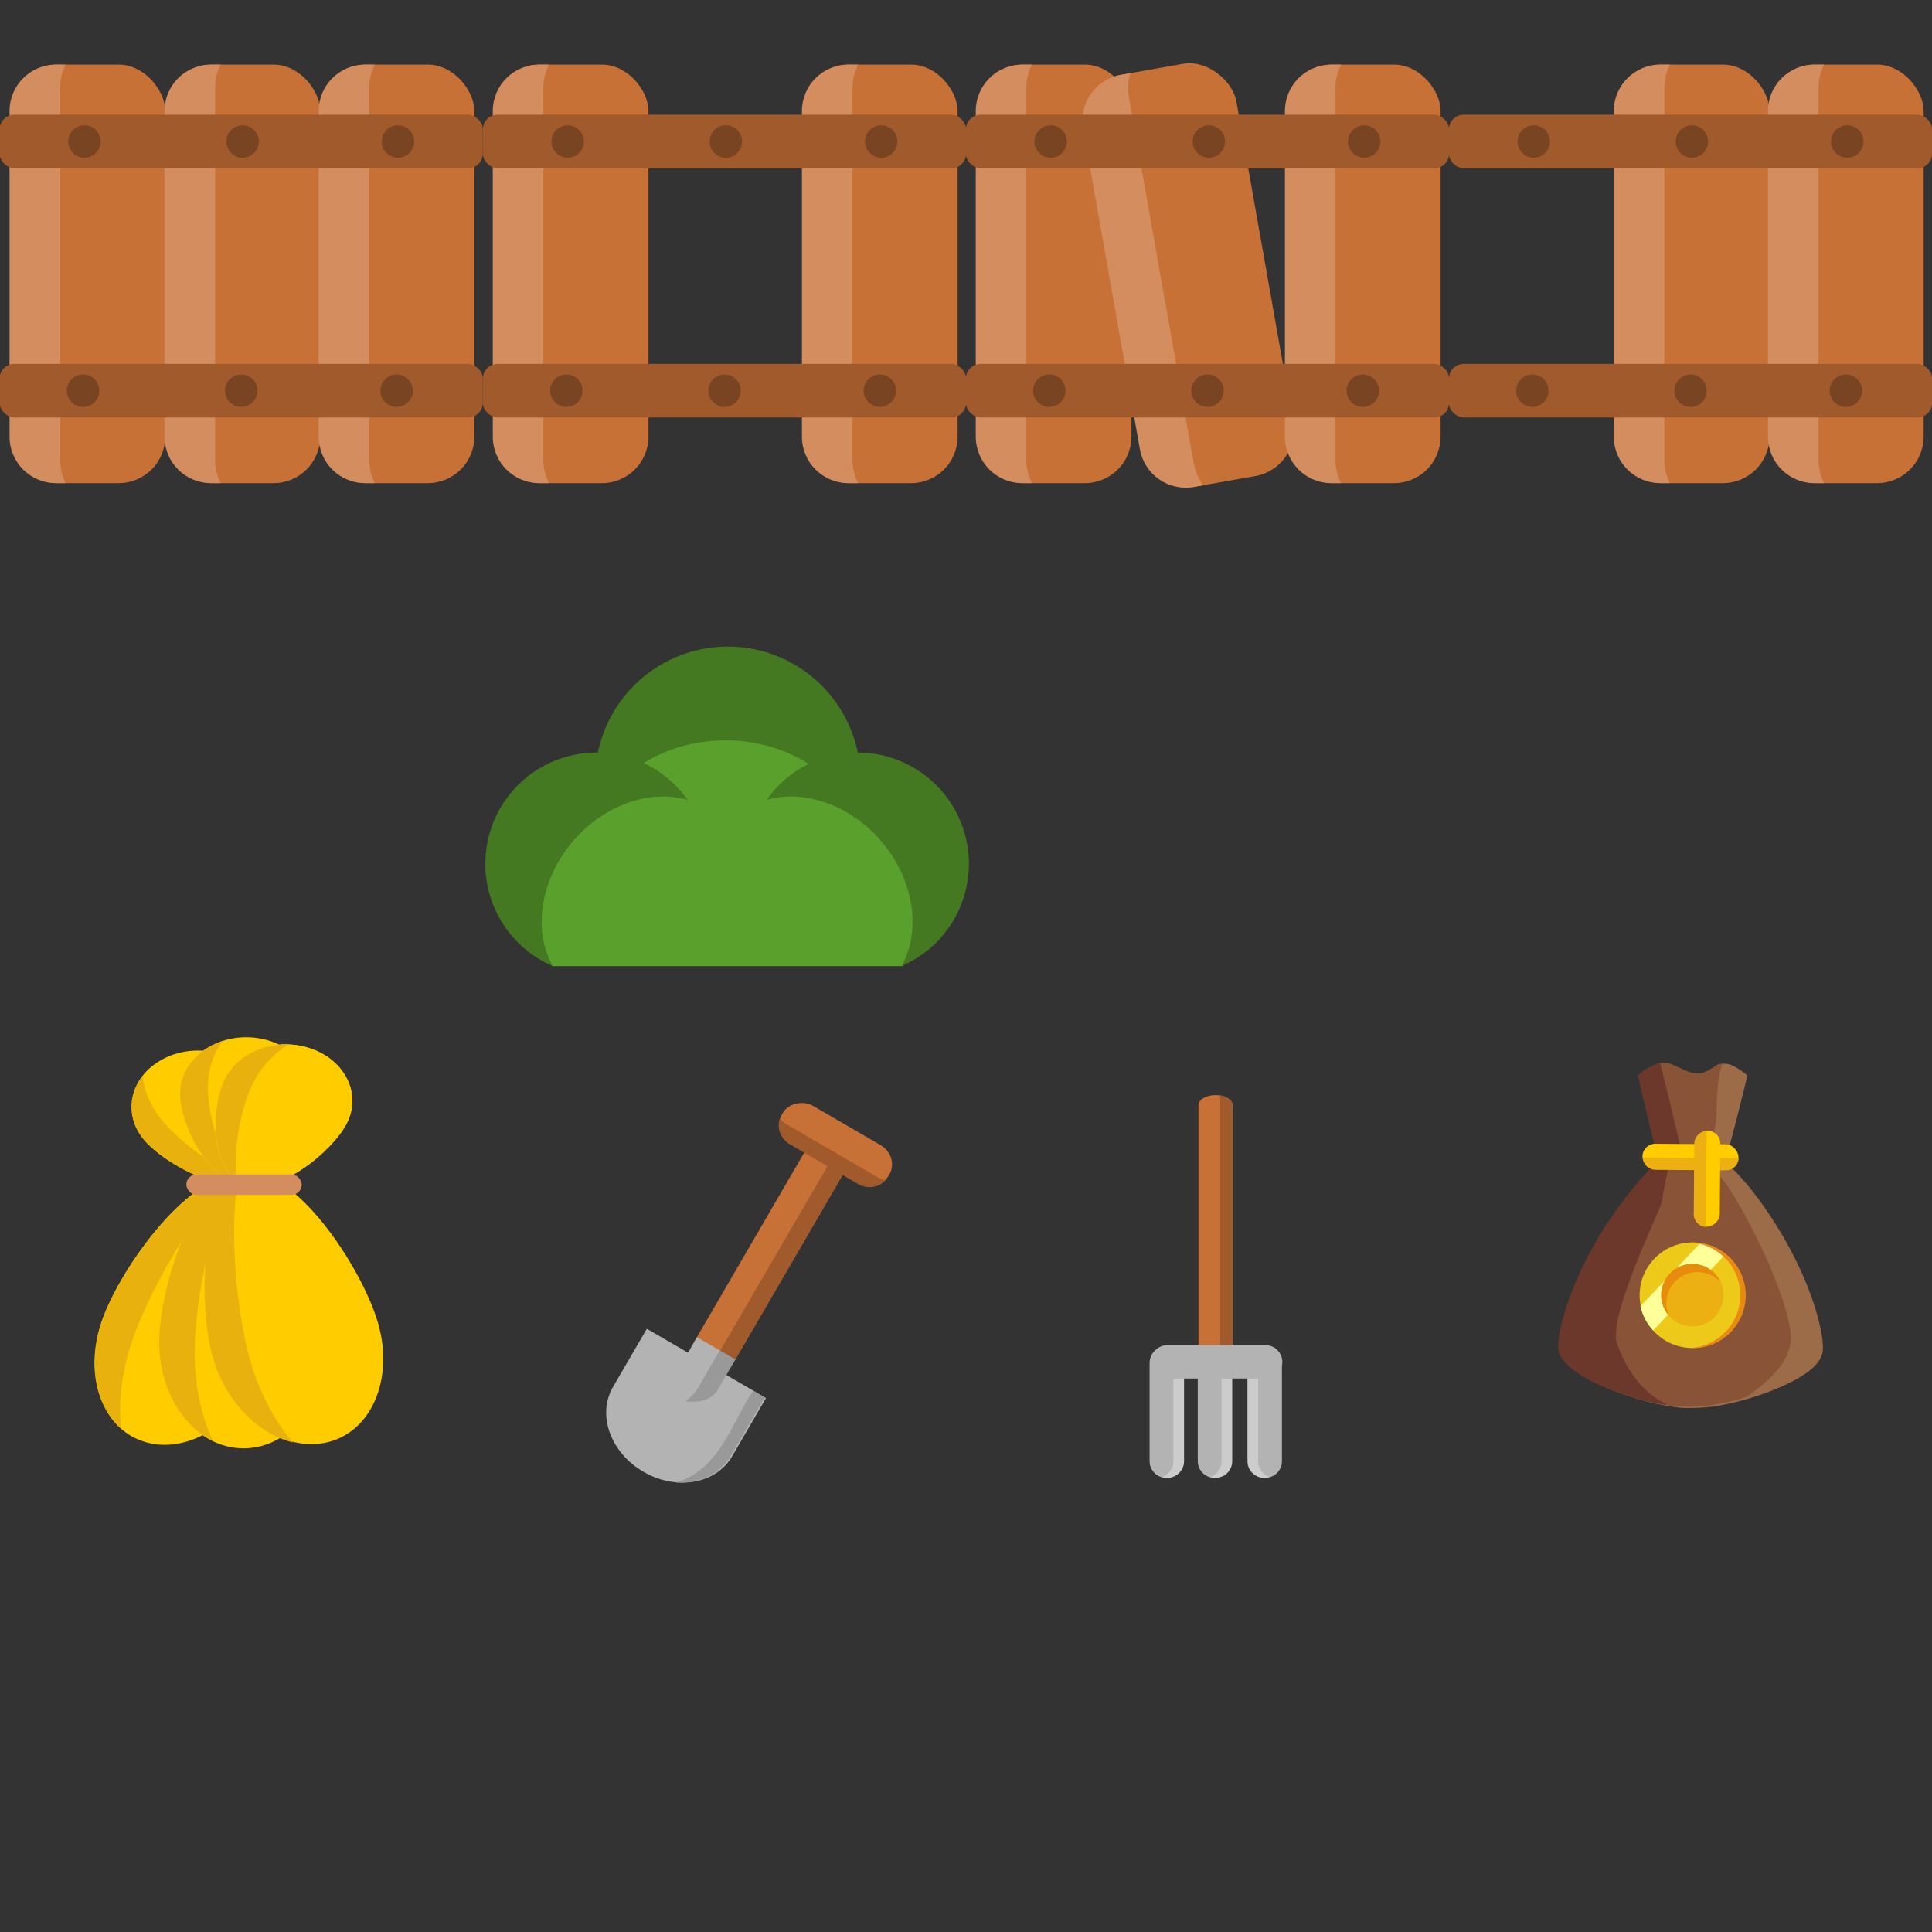 <?xml version="1.0" encoding="UTF-8" standalone="no"?>
<svg
   xmlns:dc="http://purl.org/dc/elements/1.1/"
   xmlns:cc="http://creativecommons.org/ns#"
   xmlns:rdf="http://www.w3.org/1999/02/22-rdf-syntax-ns#"
   xmlns:svg="http://www.w3.org/2000/svg"
   xmlns="http://www.w3.org/2000/svg"
   xmlns:sodipodi="http://sodipodi.sourceforge.net/DTD/sodipodi-0.dtd"
   xmlns:inkscape="http://www.inkscape.org/namespaces/inkscape"
   width="1024"
   height="1024"
   viewBox="0 0 270.933 270.933"
   version="1.1"
   id="svg3565"
   inkscape:version="1.0.1 (3bc2e813f5, 2020-09-07)"
   sodipodi:docname="декор поле.svg"
   inkscape:export-filename="C:\Users\Kolobok\Desktop\проекты\Рыцарь\knightframes.png"
   inkscape:export-xdpi="96.00001"
   inkscape:export-ydpi="96.00001">
  <rect x="0" y="0" width="270.933" height="270.933" fill="#333333" stroke="none"/>
  <title
     id="title4661">Тайл размером 256x256</title>
  <defs
     id="defs3559" />
  <sodipodi:namedview
     id="base"
     pagecolor="#ffffff"
     bordercolor="#666666"
     borderopacity="1.0"
     inkscape:pageopacity="0.0"
     inkscape:pageshadow="2"
     inkscape:zoom="0.49497474"
     inkscape:cx="37.988084"
     inkscape:cy="444.90414"
     inkscape:document-units="mm"
     inkscape:current-layer="layer1"
     showgrid="true"
     units="px"
     width="256px"
     inkscape:snap-global="false"
     inkscape:document-rotation="0"
     inkscape:window-width="1920"
     inkscape:window-height="1017"
     inkscape:window-x="-8"
     inkscape:window-y="-8"
     inkscape:window-maximized="1">
    <inkscape:grid
       type="xygrid"
       id="grid5244"
       units="px"
       spacingx="67.733"
       spacingy="67.733"
       empspacing="1" />
    <inkscape:grid
       type="xygrid"
       id="grid8949"
       color="#e33fff"
       opacity="0.125"
       empcolor="#e33fff"
       empopacity="0.251"
       units="px"
       spacingx="33.867"
       spacingy="33.867"
       empspacing="8" />
  </sodipodi:namedview>
  <g
     inkscape:label="Layer 1"
     inkscape:groupmode="layer"
     id="layer1"
     transform="translate(0,-26.067)">
    <path
       id="path1448"
       style="fill:#ffcc00;fill-opacity:1;stroke-width:0.068"
       d="m 35.358,176.734 c 2.972,3.564 5.25,12.424 1.052,14.947 -4.198,2.523 -13.283,-2.244 -16.255,-5.809 -2.972,-3.564 -1.978,-8.5 2.22,-11.023 4.198,-2.523 10.011,-1.68 12.983,1.885 z"
       sodipodi:nodetypes="sssss" />
    <path
       id="path1450"
       style="fill:#e8b10e;fill-opacity:1;stroke-width:0.068"
       d="m 20.004,176.937 c -2.045,2.64 -2.099,6.182 0.181,8.917 2.749,3.297 10.725,7.621 15.23,6.257 -4.663,-1.809 -10.065,-5.781 -12.598,-8.819 -1.69,-2.027 -2.623,-4.262 -2.813,-6.355 z" />
    <g
       id="g940">
      <rect
         style="fill:#c87137;stroke-width:0.289"
         id="rect833"
         width="21.691"
         height="58.694"
         x="1.478"
         y="35.126"
         ry="6.522" />
      <path
         id="rect848"
         style="fill:#d38d5f;stroke-width:0.289"
         d="m 7.858,35.126 c -3.613,0 -6.521,2.908 -6.521,6.521 V 87.298 c 0,3.613 2.908,6.522 6.521,6.522 H 9.204 C 8.706,92.82 8.425,91.692 8.425,90.496 V 38.449 c 0,-1.197 0.281,-2.324 0.779,-3.323 z" />
    </g>
    <g
       id="g936">
      <rect
         style="fill:#c87137;stroke-width:0.289"
         id="rect855"
         width="21.691"
         height="58.694"
         x="23.212"
         y="35.126"
         ry="6.522" />
      <path
         id="path857"
         style="fill:#d38d5f;stroke-width:0.289"
         d="m 29.592,35.126 c -3.613,0 -6.521,2.908 -6.521,6.521 V 87.298 c 0,3.613 2.908,6.522 6.521,6.522 H 30.938 C 30.44,92.82 30.159,91.692 30.159,90.496 V 38.449 c 0,-1.197 0.281,-2.324 0.779,-3.323 z" />
    </g>
    <g
       id="g932">
      <rect
         style="fill:#c87137;stroke-width:0.289"
         id="rect859"
         width="21.691"
         height="58.694"
         x="44.83"
         y="35.126"
         ry="6.522" />
      <path
         id="path861"
         style="fill:#d38d5f;stroke-width:0.289"
         d="m 51.21,35.126 c -3.613,0 -6.521,2.908 -6.521,6.521 V 87.298 c 0,3.613 2.908,6.522 6.521,6.522 h 1.346 C 52.058,92.82 51.777,91.692 51.777,90.496 V 38.449 c 0,-1.197 0.281,-2.324 0.779,-3.323 z" />
    </g>
    <g
       id="g928">
      <rect
         style="fill:#a05a2c;stroke-width:0.183"
         id="rect833-5"
         width="7.517"
         height="67.765"
         x="42.152"
         y="-0.054"
         ry="2.072"
         transform="matrix(0,1,1,0,0,0)" />
      <rect
         style="fill:#a05a2c;stroke-width:0.183"
         id="rect895"
         width="7.517"
         height="67.765"
         x="77.097"
         y="-0.054"
         ry="2.072"
         transform="matrix(0,1,1,0,0,0)" />
    </g>
    <g
       id="g924">
      <circle
         style="fill:#784421;stroke-width:0.265"
         id="path897"
         cx="11.841"
         cy="45.91"
         r="2.272" />
      <circle
         style="fill:#784421;stroke-width:0.265"
         id="circle908"
         cx="11.652"
         cy="80.856"
         r="2.272" />
      <circle
         style="fill:#784421;stroke-width:0.265"
         id="circle910"
         cx="34.024"
         cy="45.91"
         r="2.272" />
      <circle
         style="fill:#784421;stroke-width:0.265"
         id="circle912"
         cx="33.835"
         cy="80.856"
         r="2.272" />
      <circle
         style="fill:#784421;stroke-width:0.265"
         id="circle914"
         cx="55.807"
         cy="45.91"
         r="2.272" />
      <circle
         style="fill:#784421;stroke-width:0.265"
         id="circle916"
         cx="55.618"
         cy="80.856"
         r="2.272" />
    </g>
    <g
       id="g946"
       transform="translate(67.768)">
      <rect
         style="fill:#c87137;stroke-width:0.289"
         id="rect942"
         width="21.691"
         height="58.694"
         x="1.478"
         y="35.126"
         ry="6.522" />
      <path
         id="path944"
         style="fill:#d38d5f;stroke-width:0.289"
         d="m 7.858,35.126 c -3.613,0 -6.521,2.908 -6.521,6.521 V 87.298 c 0,3.613 2.908,6.522 6.521,6.522 H 9.204 C 8.706,92.82 8.425,91.692 8.425,90.496 V 38.449 c 0,-1.197 0.281,-2.324 0.779,-3.323 z" />
    </g>
    <g
       id="g958"
       transform="translate(67.768)">
      <rect
         style="fill:#c87137;stroke-width:0.289"
         id="rect954"
         width="21.691"
         height="58.694"
         x="44.83"
         y="35.126"
         ry="6.522" />
      <path
         id="path956"
         style="fill:#d38d5f;stroke-width:0.289"
         d="m 51.21,35.126 c -3.613,0 -6.521,2.908 -6.521,6.521 V 87.298 c 0,3.613 2.908,6.522 6.521,6.522 h 1.346 C 52.058,92.82 51.777,91.692 51.777,90.496 V 38.449 c 0,-1.197 0.281,-2.324 0.779,-3.323 z" />
    </g>
    <g
       id="g964"
       transform="translate(67.768)">
      <rect
         style="fill:#a05a2c;stroke-width:0.183"
         id="rect960"
         width="7.517"
         height="67.765"
         x="42.152"
         y="-0.054"
         ry="2.072"
         transform="matrix(0,1,1,0,0,0)" />
      <rect
         style="fill:#a05a2c;stroke-width:0.183"
         id="rect962"
         width="7.517"
         height="67.765"
         x="77.097"
         y="-0.054"
         ry="2.072"
         transform="matrix(0,1,1,0,0,0)" />
    </g>
    <g
       id="g978"
       transform="translate(67.768)">
      <circle
         style="fill:#784421;stroke-width:0.265"
         id="circle966"
         cx="11.841"
         cy="45.91"
         r="2.272" />
      <circle
         style="fill:#784421;stroke-width:0.265"
         id="circle968"
         cx="11.652"
         cy="80.856"
         r="2.272" />
      <circle
         style="fill:#784421;stroke-width:0.265"
         id="circle970"
         cx="34.024"
         cy="45.91"
         r="2.272" />
      <circle
         style="fill:#784421;stroke-width:0.265"
         id="circle972"
         cx="33.835"
         cy="80.856"
         r="2.272" />
      <circle
         style="fill:#784421;stroke-width:0.265"
         id="circle974"
         cx="55.807"
         cy="45.91"
         r="2.272" />
      <circle
         style="fill:#784421;stroke-width:0.265"
         id="circle976"
         cx="55.618"
         cy="80.856"
         r="2.272" />
    </g>
    <g
       id="g984"
       transform="translate(135.5)">
      <rect
         style="fill:#c87137;stroke-width:0.289"
         id="rect980"
         width="21.691"
         height="58.694"
         x="1.478"
         y="35.126"
         ry="6.522" />
      <path
         id="path982"
         style="fill:#d38d5f;stroke-width:0.289"
         d="m 7.858,35.126 c -3.613,0 -6.521,2.908 -6.521,6.521 V 87.298 c 0,3.613 2.908,6.522 6.521,6.522 H 9.204 C 8.706,92.82 8.425,91.692 8.425,90.496 V 38.449 c 0,-1.197 0.281,-2.324 0.779,-3.323 z" />
    </g>
    <g
       id="g990"
       transform="rotate(-10.042,101.548,-690.238)"
       inkscape:transform-center-x="2.6808495"
       inkscape:transform-center-y="-16.223019">
      <rect
         style="fill:#c87137;stroke-width:0.289"
         id="rect986"
         width="21.691"
         height="58.694"
         x="23.212"
         y="35.126"
         ry="6.522" />
      <path
         id="path988"
         style="fill:#d38d5f;stroke-width:0.289"
         d="m 29.592,35.126 c -3.613,0 -6.521,2.908 -6.521,6.521 V 87.298 c 0,3.613 2.908,6.522 6.521,6.522 H 30.938 C 30.44,92.82 30.159,91.692 30.159,90.496 V 38.449 c 0,-1.197 0.281,-2.324 0.779,-3.323 z" />
    </g>
    <g
       id="g996"
       transform="translate(135.5)">
      <rect
         style="fill:#c87137;stroke-width:0.289"
         id="rect992"
         width="21.691"
         height="58.694"
         x="44.83"
         y="35.126"
         ry="6.522" />
      <path
         id="path994"
         style="fill:#d38d5f;stroke-width:0.289"
         d="m 51.21,35.126 c -3.613,0 -6.521,2.908 -6.521,6.521 V 87.298 c 0,3.613 2.908,6.522 6.521,6.522 h 1.346 C 52.058,92.82 51.777,91.692 51.777,90.496 V 38.449 c 0,-1.197 0.281,-2.324 0.779,-3.323 z" />
    </g>
    <g
       id="g1002"
       transform="translate(135.5)">
      <rect
         style="fill:#a05a2c;stroke-width:0.183"
         id="rect998"
         width="7.517"
         height="67.765"
         x="42.152"
         y="-0.054"
         ry="2.072"
         transform="matrix(0,1,1,0,0,0)" />
      <rect
         style="fill:#a05a2c;stroke-width:0.183"
         id="rect1000"
         width="7.517"
         height="67.765"
         x="77.097"
         y="-0.054"
         ry="2.072"
         transform="matrix(0,1,1,0,0,0)" />
    </g>
    <g
       id="g1016"
       transform="translate(135.5)">
      <circle
         style="fill:#784421;stroke-width:0.265"
         id="circle1004"
         cx="11.841"
         cy="45.91"
         r="2.272" />
      <circle
         style="fill:#784421;stroke-width:0.265"
         id="circle1006"
         cx="11.652"
         cy="80.856"
         r="2.272" />
      <circle
         style="fill:#784421;stroke-width:0.265"
         id="circle1008"
         cx="34.024"
         cy="45.91"
         r="2.272" />
      <circle
         style="fill:#784421;stroke-width:0.265"
         id="circle1010"
         cx="33.835"
         cy="80.856"
         r="2.272" />
      <circle
         style="fill:#784421;stroke-width:0.265"
         id="circle1012"
         cx="55.807"
         cy="45.91"
         r="2.272" />
      <circle
         style="fill:#784421;stroke-width:0.265"
         id="circle1014"
         cx="55.618"
         cy="80.856"
         r="2.272" />
    </g>
    <g
       id="g1028"
       transform="translate(203.24)">
      <rect
         style="fill:#c87137;stroke-width:0.289"
         id="rect1024"
         width="21.691"
         height="58.694"
         x="23.212"
         y="35.126"
         ry="6.522" />
      <path
         id="path1026"
         style="fill:#d38d5f;stroke-width:0.289"
         d="m 29.592,35.126 c -3.613,0 -6.521,2.908 -6.521,6.521 V 87.298 c 0,3.613 2.908,6.522 6.521,6.522 H 30.938 C 30.44,92.82 30.159,91.692 30.159,90.496 V 38.449 c 0,-1.197 0.281,-2.324 0.779,-3.323 z" />
    </g>
    <g
       id="g1034"
       transform="translate(203.24)">
      <rect
         style="fill:#c87137;stroke-width:0.289"
         id="rect1030"
         width="21.691"
         height="58.694"
         x="44.83"
         y="35.126"
         ry="6.522" />
      <path
         id="path1032"
         style="fill:#d38d5f;stroke-width:0.289"
         d="m 51.21,35.126 c -3.613,0 -6.521,2.908 -6.521,6.521 V 87.298 c 0,3.613 2.908,6.522 6.521,6.522 h 1.346 C 52.058,92.82 51.777,91.692 51.777,90.496 V 38.449 c 0,-1.197 0.281,-2.324 0.779,-3.323 z" />
    </g>
    <g
       id="g1040"
       transform="translate(203.24)">
      <rect
         style="fill:#a05a2c;stroke-width:0.183"
         id="rect1036"
         width="7.517"
         height="67.765"
         x="42.152"
         y="-0.054"
         ry="2.072"
         transform="matrix(0,1,1,0,0,0)" />
      <rect
         style="fill:#a05a2c;stroke-width:0.183"
         id="rect1038"
         width="7.517"
         height="67.765"
         x="77.097"
         y="-0.054"
         ry="2.072"
         transform="matrix(0,1,1,0,0,0)" />
    </g>
    <g
       id="g1054"
       transform="translate(203.24)">
      <circle
         style="fill:#784421;stroke-width:0.265"
         id="circle1042"
         cx="11.841"
         cy="45.91"
         r="2.272" />
      <circle
         style="fill:#784421;stroke-width:0.265"
         id="circle1044"
         cx="11.652"
         cy="80.856"
         r="2.272" />
      <circle
         style="fill:#784421;stroke-width:0.265"
         id="circle1046"
         cx="34.024"
         cy="45.91"
         r="2.272" />
      <circle
         style="fill:#784421;stroke-width:0.265"
         id="circle1048"
         cx="33.835"
         cy="80.856"
         r="2.272" />
      <circle
         style="fill:#784421;stroke-width:0.265"
         id="circle1050"
         cx="55.807"
         cy="45.91"
         r="2.272" />
      <circle
         style="fill:#784421;stroke-width:0.265"
         id="circle1052"
         cx="55.618"
         cy="80.856"
         r="2.272" />
    </g>
    <path
       id="path1264"
       style="fill:#5aa02c;stroke-width:0.386"
       d="m 101.908,129.583 a 27.117,22.465 0 0 0 -27.019,22.465 27.117,22.465 0 0 0 2.547,9.505 h 49.14 a 27.117,22.465 0 0 0 2.547,-9.505 27.117,22.465 0 0 0 -27.117,-22.465 27.117,22.465 0 0 0 -0.097,0 z" />
    <path
       id="path1266"
       style="fill:#447821;stroke-width:0.221"
       d="m 102.067,116.746 a 18.604,18.604 0 0 0 -18.604,18.604 18.604,18.604 0 0 0 0.574,4.583 18.938,15.596 0 0 1 17.696,-10.041 18.938,15.596 0 0 1 18.095,10.994 18.604,18.604 0 0 0 0.843,-5.536 18.604,18.604 0 0 0 -18.604,-18.604 z" />
    <path
       id="path1268"
       style="fill:#447821;stroke-width:0.185"
       d="m 71.817,137.05 a 15.599,15.599 0 0 1 21.996,-1.687 15.599,15.599 0 0 1 2.604,2.866 13.077,15.879 40.614 0 0 -16.05,5.783 13.077,15.879 40.614 0 0 -2.879,17.519 15.599,15.599 0 0 1 -3.984,-2.485 15.599,15.599 0 0 1 -1.687,-21.996 z" />
    <path
       id="path1270"
       style="fill:#447821;stroke-width:0.185"
       d="m 132.115,137.05 a 15.599,15.599 0 0 0 -21.996,-1.687 15.599,15.599 0 0 0 -2.604,2.866 15.879,13.077 49.386 0 1 16.05,5.783 15.879,13.077 49.386 0 1 2.879,17.519 15.599,15.599 0 0 0 3.984,-2.485 15.599,15.599 0 0 0 1.687,-21.996 z" />
    <path
       id="path1421"
       style="fill:#ffcc00;fill-opacity:1;stroke-width:0.068"
       d="m 43.841,179.435 c 0,4.367 -4.17,12.715 -9.314,12.715 -5.144,0 -9.314,-8.348 -9.314,-12.715 0,-4.367 4.17,-7.908 9.314,-7.908 5.144,0 9.314,3.54 9.314,7.908 z"
       sodipodi:nodetypes="sssss" />
    <path
       id="path1439"
       style="fill:#e8b10e;fill-opacity:1;stroke-width:0.068"
       d="m 31.171,172.069 c -3.466,1.152 -5.921,4.016 -5.921,7.366 0,4.039 3.567,11.482 8.172,12.578 -2.575,-3.764 -4.28,-9.656 -4.28,-13.378 0,-2.483 0.759,-4.765 2.029,-6.567 z" />
    <path
       id="path1444"
       style="fill:#ffcc00;fill-opacity:1;stroke-width:0.068"
       d="m 48.646,183.566 c -2.034,4.011 -9.751,10.28 -14.476,8.553 -4.725,-1.727 -4.668,-10.794 -2.634,-14.806 2.034,-4.011 7.513,-5.864 12.237,-4.137 4.725,1.727 6.906,6.378 4.873,10.39 z"
       sodipodi:nodetypes="sssss" />
    <path
       id="path1446"
       style="fill:#ff9955;fill-opacity:1;stroke-width:0.068"
       d="m 40.439,172.547 c -3.72,-0.105 -7.308,1.701 -8.868,4.779 -1.881,3.71 -2.07,11.744 1.649,14.296 -0.612,-4.322 0.565,-10.306 2.298,-13.725 1.156,-2.281 2.916,-4.122 4.921,-5.35 z" />
    <path
       id="path1452"
       style="fill:#ffcc00;fill-opacity:1;stroke-width:0.068"
       d="m 48.646,183.566 c -2.034,4.011 -9.751,10.28 -14.476,8.553 -4.725,-1.727 -4.668,-10.794 -2.634,-14.806 2.034,-4.011 7.513,-5.864 12.237,-4.137 4.725,1.727 6.906,6.378 4.873,10.39 z"
       sodipodi:nodetypes="sssss" />
    <path
       id="path1454"
       style="fill:#e8b10e;fill-opacity:1;stroke-width:0.068"
       d="m 40.439,172.547 c -3.72,-0.105 -7.308,1.701 -8.868,4.779 -1.881,3.71 -2.07,11.744 1.649,14.296 -0.612,-4.322 0.565,-10.306 2.298,-13.725 1.156,-2.281 2.916,-4.122 4.921,-5.35 z" />
    <path
       id="path1456"
       style="fill:#ffcc00;fill-opacity:1;stroke-width:0.105"
       d="m 46.019,214.357 c 0,-8.183 -5.313,-23.824 -11.867,-23.824 -6.554,0 -11.867,15.641 -11.867,23.824 0,8.183 5.313,14.816 11.867,14.816 6.554,0 11.867,-6.633 11.867,-14.816 z"
       sodipodi:nodetypes="sssss" />
    <path
       id="path1464"
       style="fill:#ffcc00;fill-opacity:1;stroke-width:0.105"
       d="m 37.046,216.998 c 2.699,-7.855 2.759,-24.134 -3.533,-25.692 -6.292,-1.558 -16.551,12.193 -19.251,20.049 -2.699,7.855 0.213,15.487 6.504,17.045 6.292,1.558 13.58,-3.546 16.279,-11.402 z"
       sodipodi:nodetypes="sssss" />
    <path
       id="path1458"
       style="fill:#e8b10e;fill-opacity:1;stroke-width:0.105"
       d="m 29.877,228.159 c -4.416,-2.158 -7.543,-7.524 -7.543,-13.802 0,-7.568 4.544,-21.513 10.412,-23.567 -3.28,7.053 -5.453,18.091 -5.453,25.066 0,4.653 0.967,8.929 2.585,12.303 z" />
    <path
       id="path1460"
       style="fill:#ffcc00;fill-opacity:1;stroke-width:0.105"
       d="m 53.01,211.596 c -2.298,-7.947 -11.85,-22.062 -18.215,-20.735 -6.365,1.327 -7.132,17.592 -4.834,25.539 2.298,7.947 9.32,13.314 15.685,11.987 6.365,-1.327 9.662,-8.844 7.364,-16.791 z"
       sodipodi:nodetypes="sssss" />
    <path
       id="path1462"
       style="fill:#e8b10e;fill-opacity:1;stroke-width:0.105"
       d="m 41.067,228.349 c -4.895,-1.202 -9.439,-5.78 -11.202,-11.877 -2.125,-7.349 -1.628,-21.812 3.493,-24.995 -1.205,7.514 -0.216,18.674 1.743,25.447 1.306,4.518 3.447,8.475 5.966,11.425 z" />
    <path
       id="path1466"
       style="fill:#e8b10e;fill-opacity:1;stroke-width:0.105"
       d="m 16.997,226.41 c -3.527,-3.122 -4.76,-9.016 -2.689,-15.043 2.496,-7.265 11.459,-19.571 17.769,-20.148 -5.476,5.991 -11.203,16.071 -13.503,22.766 -1.535,4.466 -2.017,8.801 -1.577,12.426 z" />
    <rect
       style="fill:#d38d5f;fill-opacity:1;stroke-width:0.068"
       id="rect1514"
       width="16.182"
       height="2.862"
       x="26.129"
       y="190.762"
       ry="1.431" />
    <g
       id="g1623"
       transform="matrix(0.748,0.435,-0.435,0.748,253.278,138.264)">
      <path
         id="rect1516"
         style="fill:#b3b3b3;fill-opacity:1;stroke-width:0.159"
         d="m -119.334,168.522 c -1.1e-4,0.017 -0.002,0.033 -0.002,0.05 v 10.857 c 0,5.21 4.982,9.405 11.17,9.405 6.188,0 11.17,-4.195 11.17,-9.405 v -10.857 c 0,-0.017 -0.002,-0.033 -0.002,-0.05 z"
         sodipodi:nodetypes="cssssscc" />
      <rect
         style="fill:#c87137;fill-opacity:1;stroke-width:0.247"
         id="rect1518"
         width="7.199"
         height="42.229"
         x="-111.636"
         y="126.844"
         rx="3.367"
         ry="2.403" />
      <path
         id="rect1516-0"
         style="fill:#999999;fill-opacity:1;stroke-width:0.16"
         d="m -99.388,168.553 c -0.468,6.174 1.796,13.7 -3.339,19.125 3.301,-1.651 5.51,-4.705 5.51,-8.217 V 168.553 Z"
         sodipodi:nodetypes="ccscc" />
      <path
         id="rect1564"
         style="fill:#b3b3b3;fill-opacity:1;stroke-width:0.265"
         d="m -111.618,165.615 v 5.682 c 0,1.331 1.505,2.403 3.374,2.403 1.869,0 3.374,-1.072 3.374,-2.403 v -5.682 z" />
      <path
         id="rect1588"
         style="fill:#a05a2c;fill-opacity:1;stroke-width:0.247"
         d="m -107.341,126.869 c 0.045,0.173 0.068,0.352 0.068,0.535 v 41.107 c 0,0.184 -0.023,0.363 -0.068,0.535 1.644,-0.161 2.903,-1.159 2.903,-2.378 v -37.423 c 0,-1.219 -1.26,-2.217 -2.903,-2.378 z" />
      <path
         id="rect1516-0-3"
         style="fill:#999999;fill-opacity:1;stroke-width:0.094"
         d="m -107.348,165.599 v 6.909 c 0,1.088 -0.252,2.117 -0.701,3.037 2.169,-0.859 3.62,-2.447 3.62,-4.273 v -5.673 z" />
      <rect
         style="fill:#c87137;fill-opacity:1;stroke-width:0.169"
         id="rect1518-1"
         width="7.199"
         height="19.928"
         x="123.748"
         y="97.933"
         rx="3.367"
         ry="3.606"
         transform="rotate(90)" />
      <path
         id="rect1518-1-6"
         style="fill:#a05a2c;fill-opacity:1;stroke-width:0.169"
         d="m -117.805,128.32 c 0.327,1.548 1.781,2.708 3.537,2.708 h 12.716 c 1.756,0 3.21,-1.161 3.537,-2.708 -0.469,0.108 -0.969,0.169 -1.49,0.169 H -116.314 c -0.521,0 -1.021,-0.061 -1.49,-0.169 z" />
    </g>
    <path
       class="fil21"
       d="m 168.069,217.98 v -36.93 c 0,-0.779 1.078,-1.416 2.397,-1.416 v 0 c 1.318,0 2.397,0.637 2.397,1.416 v 36.93 c 0,0.779 -1.078,1.416 -2.397,1.416 v 0 c -1.318,0 -2.397,-0.637 -2.397,-1.416 z"
       id="path24956-2"
       style="clip-rule:evenodd;fill:#c87137;fill-opacity:1;fill-rule:evenodd;stroke-width:0.004;image-rendering:optimizeQuality;shape-rendering:geometricPrecision;text-rendering:geometricPrecision" />
    <path
       class="fil22"
       d="m 171.114,179.683 c 1.006,0.179 1.748,0.764 1.748,1.453 v 36.742 c 0,0.72 -0.81,1.326 -1.884,1.475 0.088,-0.157 0.136,-0.325 0.136,-0.5 z"
       id="path24958-7"
       style="clip-rule:evenodd;fill:#a05a2c;fill-opacity:1;fill-rule:evenodd;stroke-width:0.004;image-rendering:optimizeQuality;shape-rendering:geometricPrecision;text-rendering:geometricPrecision" />
    <path
       class="fil63"
       d="m 165.886,217.187 v 13.79 c 0,1.285 -1.051,2.336 -2.337,2.336 v 0 c -1.285,0 -2.337,-1.051 -2.337,-2.336 v -13.79 c 0,-1.285 1.051,-2.336 2.337,-2.336 v 0 c 1.285,0 2.337,1.051 2.337,2.336 z"
       id="path24961-0"
       style="clip-rule:evenodd;fill:#b3b3b3;fill-rule:evenodd;stroke-width:0.004;image-rendering:optimizeQuality;shape-rendering:geometricPrecision;text-rendering:geometricPrecision" />
    <path
       class="fil10"
       d="m 166.046,217.187 v 13.79 c 0,1.285 -1.051,2.336 -2.337,2.336 v 0 c -0.261,0 -0.513,-0.043 -0.748,-0.123 0.921,-0.314 1.589,-1.189 1.589,-2.213 v -13.79 c 0,-1.024 -0.667,-1.899 -1.589,-2.213 0.235,-0.08 0.487,-0.123 0.748,-0.123 v 0 c 1.285,0 2.337,1.051 2.337,2.336 z"
       id="path24963-2"
       style="clip-rule:evenodd;fill:#cccccc;fill-rule:evenodd;stroke-width:0.004;image-rendering:optimizeQuality;shape-rendering:geometricPrecision;text-rendering:geometricPrecision" />
    <path
       class="fil63"
       d="m 172.641,217.187 v 13.79 c 0,1.285 -1.051,2.336 -2.337,2.336 v 0 c -1.285,0 -2.337,-1.051 -2.337,-2.336 v -13.79 c 0,-1.285 1.051,-2.336 2.337,-2.336 v 0 c 1.285,0 2.337,1.051 2.337,2.336 z"
       id="path24968-2"
       style="clip-rule:evenodd;fill:#b3b3b3;fill-rule:evenodd;stroke-width:0.004;image-rendering:optimizeQuality;shape-rendering:geometricPrecision;text-rendering:geometricPrecision" />
    <path
       class="fil10"
       d="m 172.801,217.187 v 13.79 c 0,1.285 -1.051,2.336 -2.337,2.336 v 0 c -0.261,0 -0.513,-0.043 -0.748,-0.123 0.921,-0.314 1.589,-1.189 1.589,-2.213 v -13.79 c 0,-1.024 -0.667,-1.899 -1.589,-2.213 0.235,-0.08 0.487,-0.123 0.748,-0.123 v 0 c 1.285,0 2.337,1.051 2.337,2.336 z"
       id="path24970-2"
       style="clip-rule:evenodd;fill:#cccccc;fill-rule:evenodd;stroke-width:0.004;image-rendering:optimizeQuality;shape-rendering:geometricPrecision;text-rendering:geometricPrecision" />
    <path
       class="fil63"
       d="m 175.098,217.187 v 13.79 c 0,1.285 1.051,2.336 2.336,2.336 v 0 c 1.285,0 2.337,-1.051 2.337,-2.336 v -13.79 c 0,-1.285 -1.051,-2.336 -2.337,-2.336 v 0 c -1.285,0 -2.336,1.051 -2.336,2.336 z"
       id="path24975-1"
       style="clip-rule:evenodd;fill:#b3b3b3;fill-rule:evenodd;stroke-width:0.004;image-rendering:optimizeQuality;shape-rendering:geometricPrecision;text-rendering:geometricPrecision" />
    <path
       class="fil10"
       d="m 174.937,217.187 v 13.79 c 0,1.285 1.051,2.336 2.337,2.336 v 0 c 0.261,0 0.513,-0.043 0.748,-0.123 -0.921,-0.314 -1.589,-1.189 -1.589,-2.213 v -13.79 c 0,-1.024 0.667,-1.899 1.589,-2.213 -0.235,-0.08 -0.486,-0.123 -0.748,-0.123 v 0 c -1.285,0 -2.337,1.051 -2.337,2.336 z"
       id="path24977-4"
       style="clip-rule:evenodd;fill:#cccccc;fill-rule:evenodd;stroke-width:0.004;image-rendering:optimizeQuality;shape-rendering:geometricPrecision;text-rendering:geometricPrecision" />
    <path
       class="fil63"
       d="m 177.487,219.383 h -13.791 c -1.285,0 -2.336,-1.051 -2.336,-2.336 v 0 c 0,-1.285 1.051,-2.336 2.336,-2.336 h 13.791 c 1.285,0 2.337,1.051 2.337,2.336 v 0 c 0,1.285 -1.051,2.336 -2.337,2.336 z"
       id="path24981-9"
       style="clip-rule:evenodd;fill:#b3b3b3;fill-rule:evenodd;stroke-width:0.004;image-rendering:optimizeQuality;shape-rendering:geometricPrecision;text-rendering:geometricPrecision" />
    <g
       id="g1741"
       transform="matrix(0.268,0.002,-0.002,0.268,57.562,436.766)">
      <path
         style="fill:#9c6c48;stroke-width:0.353"
         d="m 659.014,-800.715 c -16.462,-1.348 -40.47,-9.178 -52.399,-17.089 -4.232,-2.807 -8.35,-6.904 -9.689,-9.64 -0.852,-1.742 -1.001,-2.466 -0.975,-4.749 0.192,-16.869 12.24,-46.449 28.615,-70.251 2.864,-4.163 6.756,-9.297 10.589,-14.036 14.238,-16.753 28.461,-38.721 61.445,3.661 13.399,17.277 24.668,37.597 31.149,56.588 3.369,9.872 5.396,19.659 5.113,24.677 -0.34,6.018 -6.073,11.723 -17.558,17.472 -11.86,5.936 -27.73,10.909 -40.591,12.718 -4.078,0.574 -12.414,0.918 -15.699,0.649 z m -13.408,-137.096 c -0.497,-1.394 -8.993,-35.819 -8.993,-36.437 0,-0.41 0.357,-1.074 0.794,-1.474 1.754,-1.607 5.776,-3.997 7.94,-4.717 3.226,-1.073 5.112,-0.794 8.532,1.265 1.466,0.883 3.824,2.178 5.239,2.877 2.3,1.137 2.869,1.272 5.365,1.272 2.495,0 3.065,-0.135 5.365,-1.272 1.415,-0.7 3.834,-2.03 5.376,-2.957 2.601,-1.563 2.97,-1.684 5.115,-1.67 1.968,0.012 2.706,0.215 4.958,1.366 3.121,1.593 6.61,4.037 6.873,4.814 0.179,0.527 -8.273,34.942 -8.984,36.58 l -0.344,0.794 h -18.539 c -14.513,0 -18.574,-0.096 -18.697,-0.441 z"
         id="path1636"
         sodipodi:nodetypes="sssssccsssssssssssssssssscss" />
      <path
         style="fill:#895337;stroke-width:0.353"
         d="m 656.444,-801.437 c -7.97,-0.4 -22.203,-3.867 -33.337,-8.12 -13.892,-5.307 -23.495,-11.542 -26.981,-17.518 -1.725,-2.957 -1.607,-8.19 0.381,-16.984 5.276,-23.334 19.615,-50.45 38.811,-73.73 11.66,-9.547 28.166,-29.045 49.236,4.183 12.641,19.987 25.563,47.916 29.881,65.51 2.778,11.317 2.07,16.424 -3.441,24.85 -3.612,5.522 -15.034,15.528 -19.526,17.103 -4.563,1.601 -14.198,3.658 -20.735,4.427 -4.014,0.472 -8.639,0.562 -14.29,0.279 z M 644.462,-938.177 c -0.072,-0.235 -2.145,-8.493 -4.606,-18.351 -4.353,-17.439 -4.457,-17.943 -3.833,-18.632 0.968,-1.07 5.045,-3.691 6.84,-4.398 0.873,-0.344 1.669,-0.744 1.769,-0.888 2.681,-0.726 4.25,-1.149 6.514,-0.456 6.807,2.083 13.322,7.807 20.137,3.781 1.645,-0.64 5.35,-3.559 6.277,-3.695 0.903,-0.109 1.417,-0.013 1.532,0.286 -4.629,13.112 -0.592,30.482 -5.798,40.692 l -0.621,1.94 -14.039,0.075 c -10.739,0.057 -14.07,-0.026 -14.171,-0.353 z"
         id="path1634"
         sodipodi:nodetypes="ssssccssssssssscscccccsss" />
      <path
         id="path1632"
         style="fill:#6c382b;stroke-width:0.353"
         d="m 646.459,-980.961 c -1.513,0.04 -2.782,0.995 -3.843,1.434 -2.888,1.187 -7.597,4.41 -7.597,5.2 0,0.345 2.004,8.642 4.454,18.439 l 4.453,17.813 h 6.659 c 4.11,0 6.659,-0.132 6.659,-0.346 0,-0.469 -10.483,-42.358 -10.64,-42.515 -0.017,-0.017 -0.068,-0.025 -0.145,-0.025 z m -3.187,53.469 -3.376,3.793 c -18.621,20.917 -32.87,44.856 -40.684,68.35 -4.429,13.318 -5.912,23.48 -4.017,27.528 1.108,2.367 5.754,6.973 9.486,9.406 9.04,5.893 24.072,11.678 38.653,14.875 3.092,0.678 6.255,1.243 7.032,1.257 l 1.411,0.024 -2.47,-1.266 c -8.17,-4.189 -15.906,-12.616 -20.903,-22.77 -1.18,-2.398 -2.575,-5.629 -3.1,-7.181 -0.872,-2.579 -0.937,-3.142 -0.76,-6.527 0.518,-9.889 6.455,-27.947 18.326,-55.739 1.948,-4.56 3.915,-9.189 4.373,-10.287 0.53,-1.272 1.155,-4.227 1.723,-8.144 0.781,-5.386 1.968,-10.778 2.797,-12.702 0.245,-0.569 -0.076,-0.618 -4.112,-0.618 z"
         sodipodi:nodetypes="ccsccssssccsssssccsssssssssc" />
      <path
         class="fil64"
         d="m 664.38,-887.288 c 15.254,0 27.621,12.367 27.621,27.623 0,15.256 -12.366,27.623 -27.621,27.623 -15.254,0 -27.621,-12.367 -27.621,-27.623 0,-15.256 12.366,-27.623 27.621,-27.623 z"
         id="path1060-3"
         style="clip-rule:evenodd;fill:#edc919;fill-rule:evenodd;stroke-width:0.007;image-rendering:optimizeQuality;shape-rendering:geometricPrecision;text-rendering:geometricPrecision" />
      <path
         class="fil65"
         d="m 668.124,-886.779 c 4.919,0.777 9.401,2.867 13.076,5.901 l -37.231,39.776 c -3.273,-3.473 -5.646,-7.804 -6.744,-12.62 l 30.829,-32.982 z"
         id="path1062-8"
         style="clip-rule:evenodd;fill:#ffff99;fill-rule:evenodd;stroke-width:0.007;image-rendering:optimizeQuality;shape-rendering:geometricPrecision;text-rendering:geometricPrecision" />
      <path
         class="fil35"
         d="m 664.657,-887.288 c 15.254,0 27.621,12.367 27.621,27.623 0,15.256 -12.366,27.623 -27.621,27.623 -0.476,0 -0.948,-0.011 -1.418,-0.036 14.594,-0.74 26.199,-12.808 26.199,-27.587 0,-14.779 -11.605,-26.847 -26.199,-27.587 0.47,-0.025 0.943,-0.036 1.418,-0.036 z"
         id="path1064-1"
         style="clip-rule:evenodd;fill:#e98a12;fill-rule:evenodd;stroke-width:0.007;image-rendering:optimizeQuality;shape-rendering:geometricPrecision;text-rendering:geometricPrecision" />
      <path
         class="fil66"
         d="m 664.38,-875.972 c 9.006,0 16.306,7.301 16.306,16.308 0,9.007 -7.301,16.308 -16.306,16.308 -9.006,0 -16.306,-7.301 -16.306,-16.308 0,-9.006 7.301,-16.308 16.306,-16.308 z"
         id="path1066-6"
         style="clip-rule:evenodd;fill:#ecb012;fill-rule:evenodd;stroke-width:0.007;image-rendering:optimizeQuality;shape-rendering:geometricPrecision;text-rendering:geometricPrecision" />
      <path
         class="fil40"
         d="m 664.319,-876.073 c 6.64,0 12.352,3.969 14.895,9.664 -2.985,-3.325 -7.316,-5.418 -12.136,-5.418 -9.006,0 -16.306,7.301 -16.306,16.308 0,2.366 0.505,4.614 1.411,6.644 -2.592,-2.888 -4.17,-6.704 -4.17,-10.89 0,-9.006 7.301,-16.308 16.306,-16.308 z"
         id="path1068-5"
         style="clip-rule:evenodd;fill:#e88c0d;fill-rule:evenodd;stroke-width:0.007;image-rendering:optimizeQuality;shape-rendering:geometricPrecision;text-rendering:geometricPrecision" />
      <g
         id="g1719">
        <rect
           style="fill:#ffcc00;fill-opacity:1;stroke-width:0.139"
           id="rect1666"
           width="50.208"
           height="13.363"
           x="637.705"
           y="-938.776"
           ry="6.682" />
        <path
           id="rect1666-5"
           style="fill:#ecb012;fill-opacity:1;stroke-width:0.139"
           d="m 637.865,-931.56 c 0.14,3.577 3.063,6.415 6.675,6.415 h 36.845 c 3.612,0 6.535,-2.838 6.675,-6.415 z" />
      </g>
      <g
         id="g1725"
         transform="rotate(90,661.559,-921.945)">
        <rect
           style="fill:#ffcc00;fill-opacity:1;stroke-width:0.139"
           id="rect1721"
           width="50.208"
           height="13.363"
           x="637.705"
           y="-938.776"
           ry="6.682" />
        <path
           id="path1723"
           style="fill:#ecb012;fill-opacity:1;stroke-width:0.139"
           d="m 637.865,-931.56 c 0.14,3.577 3.063,6.415 6.675,6.415 h 36.845 c 3.612,0 6.535,-2.838 6.675,-6.415 z" />
      </g>
    </g>
  </g>
</svg>
